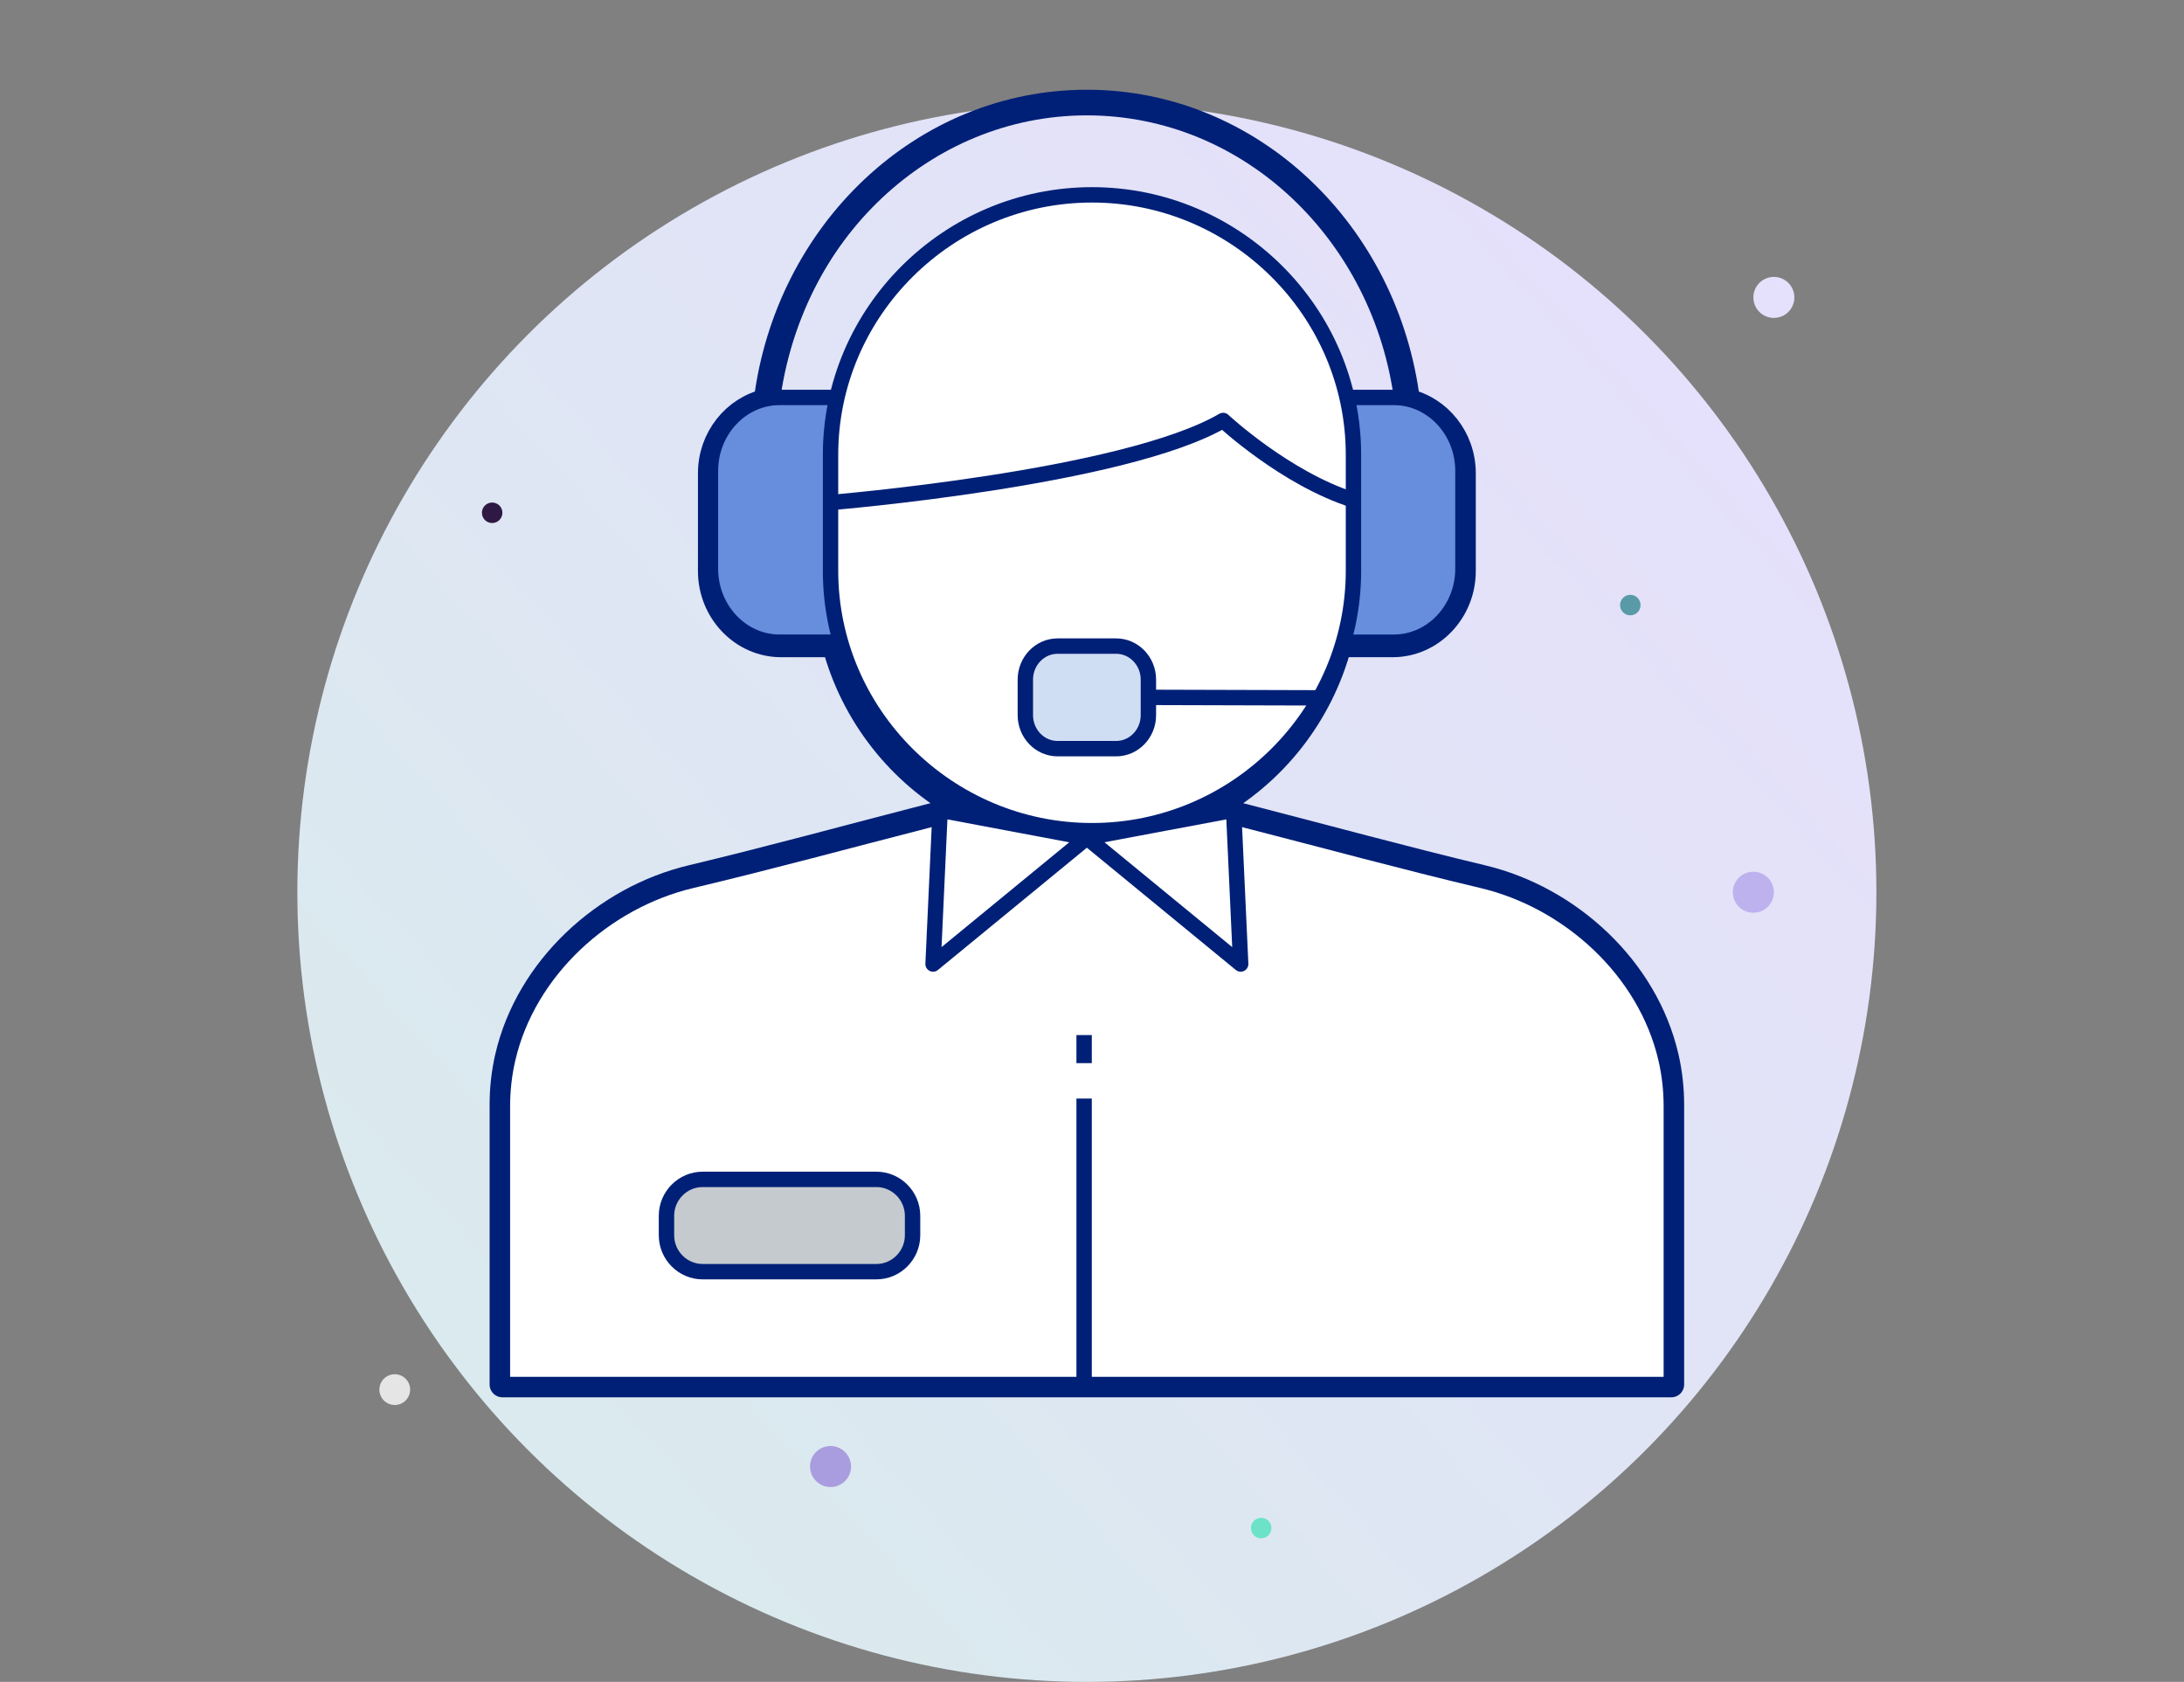 <?xml version="1.0" encoding="UTF-8"?>
<svg width="213px" height="164px" viewBox="0 0 213 164" version="1.1" xmlns="http://www.w3.org/2000/svg" xmlns:xlink="http://www.w3.org/1999/xlink">
    <rect x="0" y="0" width="213" height="164" fill="#808080" stroke="none"/>
    <!-- Generator: Sketch 50.2 (55047) - http://www.bohemiancoding.com/sketch -->
    <title>service-big1 copy</title>
    <desc>Created with Sketch.</desc>
    <defs>
        <linearGradient x1="15.744%" y1="84.558%" x2="89.418%" y2="18.158%" id="linearGradient-1">
            <stop stop-color="#DAEAEE" offset="0%"></stop>
            <stop stop-color="#E5E0FB" offset="100%"></stop>
        </linearGradient>
    </defs>
    <g id="service-big1-copy" stroke="none" stroke-width="1" fill="none" fill-rule="evenodd">
        <g id="Group-6" transform="translate(29, 10)">
            <circle id="Oval" fill="url(#linearGradient-1)" cx="77" cy="77" r="77"></circle>
            <circle id="Oval-2" fill="#2D1943" cx="19" cy="40" r="1"></circle>
            <circle id="Oval-2-Copy-6" fill="#6CE3C8" cx="94" cy="139" r="1"></circle>
            <circle id="Oval-2-Copy-5" fill="#589BA6" cx="130" cy="49" r="1"></circle>
            <circle id="Oval-2-Copy" fill="#A99DDF" cx="52" cy="133" r="2"></circle>
            <circle id="Oval-2-Copy-3" fill="#E5E0FB" cx="144" cy="19" r="2"></circle>
            <circle id="Oval-2-Copy-4" fill="#BDB2EE" cx="142" cy="77" r="2"></circle>
            <circle id="Oval-2-Copy-2" fill="#E5E5E5" cx="9.5" cy="125.5" r="1.5"></circle>
        </g>
        <g id="Group" transform="translate(49, 10)">
            <path d="M113.471,93.046 C111.469,84.41 103.994,77.606 95.557,75.593 C87.863,73.756 80.221,71.662 72.561,69.689 C72.077,69.563 71.592,69.438 71.106,69.315 L71.097,69.108 L70.641,69.194 C70.133,69.063 69.626,68.932 69.119,68.801 C75.209,65.468 79.785,59.7 81.596,52.833 L86.827,52.833 C90.596,52.833 93.68,49.615 93.68,45.683 L93.68,36.148 C93.68,32.726 91.341,29.847 88.248,29.158 C86.196,12.701 72.993,0 57.001,0 C41.007,0 27.804,12.701 25.751,29.158 C22.659,29.847 20.319,32.726 20.319,36.148 L20.319,45.683 C20.319,49.615 23.404,52.833 27.173,52.833 L32.404,52.833 C34.215,59.7 38.791,65.468 44.881,68.801 C44.374,68.932 43.867,69.063 43.358,69.194 L42.902,69.108 L42.892,69.315 C42.408,69.438 41.923,69.563 41.438,69.689 C33.779,71.662 26.137,73.756 18.443,75.593 C10.006,77.606 2.531,84.41 0.529,93.046 C0.174,94.578 0,96.149 0,97.723 L0,125 L57.001,125 L114,125 L114,97.723 C114,96.149 113.826,94.578 113.471,93.046 Z" id="Stroke-1" stroke="#002077" stroke-width="2.5" stroke-linejoin="round"></path>
            <path d="M113.471,93.22 C111.469,84.631 103.994,77.863 95.557,75.86 C87.863,74.035 80.221,71.952 72.561,69.989 C67.373,68.66 62.187,67.33 57.001,66 C51.813,67.33 46.626,68.66 41.438,69.989 C33.779,71.952 26.137,74.035 18.443,75.86 C10.006,77.863 2.531,84.631 0.529,93.22 C0.174,94.743 0,96.306 0,97.871 L0,125 L57.001,125 L114,125 L114,97.871 C114,96.306 113.826,94.743 113.471,93.22" id="Fill-3" fill="#FFFFFF"></path>
            <path d="M113.471,93.22 C111.469,84.631 103.994,77.863 95.557,75.86 C87.863,74.035 80.221,71.952 72.561,69.989 C67.373,68.66 62.187,67.33 57.001,66 C51.813,67.33 46.626,68.66 41.438,69.989 C33.779,71.952 26.137,74.035 18.443,75.86 C10.006,77.863 2.531,84.631 0.529,93.22 C0.174,94.743 0,96.306 0,97.871 L0,125 L57.001,125 L114,125 L114,97.871 C114,96.306 113.826,94.743 113.471,93.22 Z" id="Stroke-5" stroke="#002077" stroke-width="1.5" stroke-linejoin="round"></path>
            <path d="M36.475,114 L19.524,114 C17.586,114 16,112.403 16,110.45 L16,108.548 C16,106.597 17.586,105 19.524,105 L36.475,105 C38.413,105 40,106.597 40,108.548 L40,110.45 C40,112.403 38.413,114 36.475,114" id="Fill-7" fill="#C4CACE"></path>
            <path d="M36.475,114 L19.524,114 C17.586,114 16,112.403 16,110.45 L16,108.548 C16,106.597 17.586,105 19.524,105 L36.475,105 C38.413,105 40,106.597 40,108.548 L40,110.45 C40,112.403 38.413,114 36.475,114 Z" id="Stroke-9" stroke="#002077" stroke-width="1.5" stroke-linejoin="round"></path>
            <path d="M26.232,38 C26.079,36.645 26,35.266 26,33.867 C26,15.162 40.103,0 57.5,0 C74.897,0 89,15.162 89,33.867 C89,35.036 88.945,36.191 88.837,37.33" id="Stroke-11" stroke="#002077" stroke-width="1.5" stroke-linejoin="round"></path>
            <g id="Group-16" transform="translate(20, 28)">
                <path d="M17.237,24.619 L7.019,24.619 C3.319,24.619 0.289,21.398 0.289,17.461 L0.289,7.915 C0.289,3.978 3.319,0.755 7.019,0.755 L17.237,0.755" id="Fill-13" fill="#668EDD"></path>
                <path d="M17.237,24.619 L7.019,24.619 C3.319,24.619 0.289,21.398 0.289,17.461 L0.289,7.915 C0.289,3.978 3.319,0.755 7.019,0.755 L17.237,0.755" id="Stroke-15" stroke="#002077" stroke-width="1.5" stroke-linejoin="round"></path>
            </g>
            <g id="Group-20" transform="translate(76, 28)">
                <path d="M0.728,0.756 L10.946,0.756 C14.648,0.756 17.676,3.977 17.676,7.914 L17.676,17.46 C17.676,21.397 14.648,24.62 10.946,24.62 L0.728,24.62" id="Fill-17" fill="#668EDD"></path>
                <path d="M0.728,0.756 L10.946,0.756 C14.648,0.756 17.676,3.977 17.676,7.914 L17.676,17.46 C17.676,21.397 14.648,24.62 10.946,24.62 L0.728,24.62" id="Stroke-19" stroke="#002077" stroke-width="1.5" stroke-linejoin="round"></path>
            </g>
            <polygon id="Fill-21" fill="#FFFFFF" points="42.69 69 42 84 57 71.689"></polygon>
            <polygon id="Stroke-23" stroke="#002077" stroke-width="1.5" stroke-linejoin="round" points="42.69 69 42 84 57 71.689"></polygon>
            <polygon id="Fill-25" fill="#FFFFFF" points="71.31 69 72 84 57 71.689"></polygon>
            <polygon id="Stroke-27" stroke="#002077" stroke-width="1.5" stroke-linejoin="round" points="71.31 69 72 84 57 71.689"></polygon>
            <path d="M57.5,71 C43.475,71 32,59.591 32,45.649 L32,34.351 C32,20.408 43.475,9 57.5,9 C71.525,9 83,20.408 83,34.351 L83,45.649 C83,59.591 71.525,71 57.5,71" id="Fill-29" fill="#FFFFFF"></path>
            <path d="M57.5,71 C43.475,71 32,59.591 32,45.649 L32,34.351 C32,20.408 43.475,9 57.5,9 C71.525,9 83,20.408 83,34.351 L83,45.649 C83,59.591 71.525,71 57.5,71 Z" id="Stroke-31" stroke="#002077" stroke-width="1.5" stroke-linejoin="round"></path>
            <path d="M59.862,63 L54.138,63 C52.412,63 51,61.534 51,59.74 L51,56.262 C51,54.468 52.412,53 54.138,53 L59.862,53 C61.588,53 63,54.468 63,56.262 L63,59.74 C63,61.534 61.588,63 59.862,63" id="Fill-33" fill="#D0DEF4"></path>
            <path d="M59.862,63 L54.138,63 C52.412,63 51,61.534 51,59.74 L51,56.262 C51,54.468 52.412,53 54.138,53 L59.862,53 C61.588,53 63,54.468 63,56.262 L63,59.74 C63,61.534 61.588,63 59.862,63 Z" id="Stroke-35" stroke="#002077" stroke-width="1.5" stroke-linejoin="round"></path>
            <path d="M80,58.048 L63,58" id="Stroke-37" stroke="#002077" stroke-width="1.5" stroke-linejoin="round"></path>
            <g id="Group-42" transform="translate(56, 97)">
                <path d="M0.731,27.65 L0.731,0.121" id="Fill-39" fill="#FFFFFF"></path>
                <path d="M0.731,27.65 L0.731,0.121" id="Stroke-41" stroke="#002077" stroke-width="1.5" stroke-linejoin="round"></path>
            </g>
            <g id="Group-46" transform="translate(56, 90)">
                <path d="M0.731,3.667 L0.731,0.926" id="Fill-43" fill="#FFFFFF"></path>
                <path d="M0.731,3.667 L0.731,0.926" id="Stroke-45" stroke="#002077" stroke-width="1.5" stroke-linejoin="round"></path>
            </g>
            <path d="M32,39 C32,39 60.598,36.648 70.287,31 C70.287,31 76.337,36.648 83,38.766" id="Stroke-47" stroke="#002077" stroke-width="1.5" stroke-linejoin="round"></path>
        </g>
    </g>
</svg>